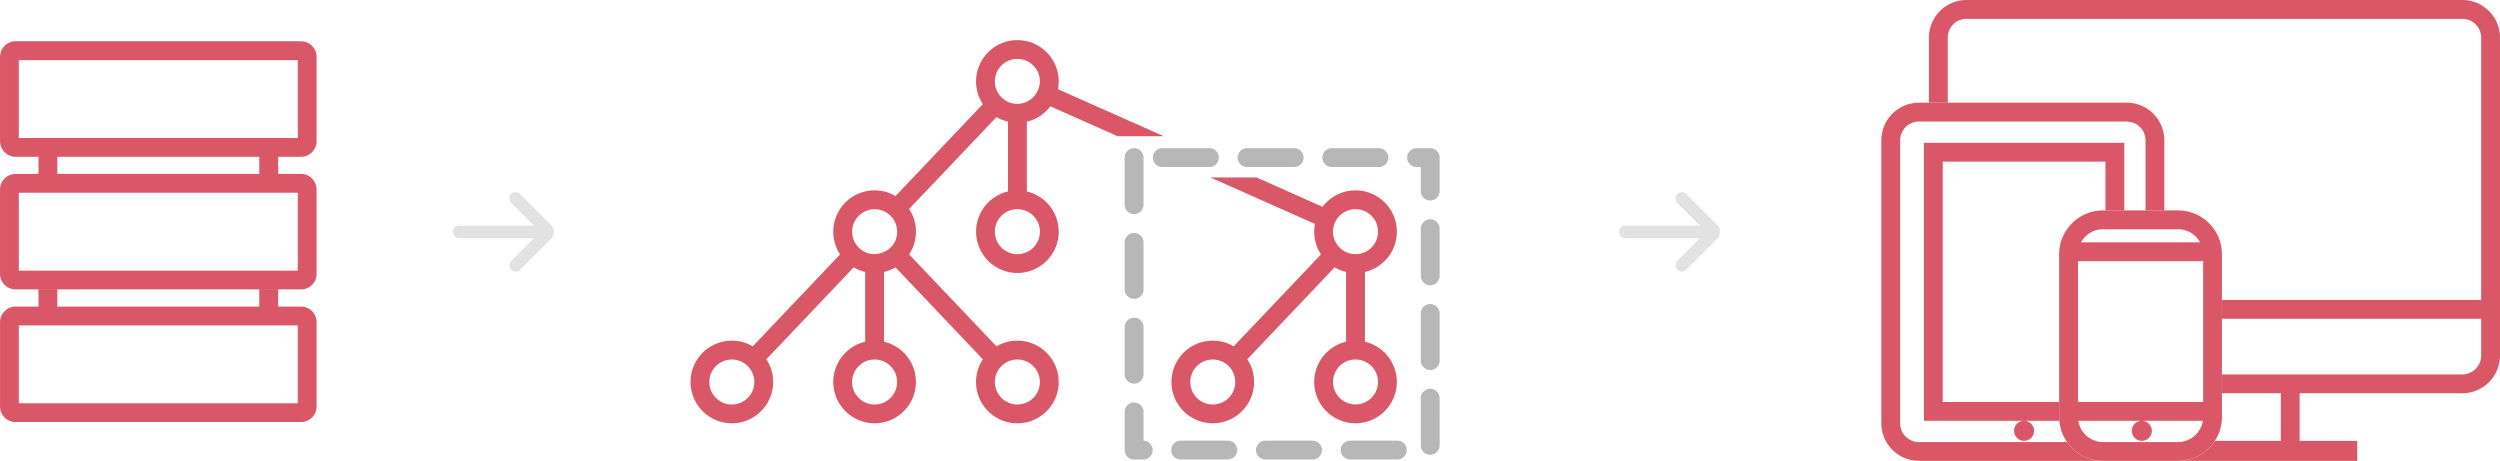 <svg xmlns="http://www.w3.org/2000/svg" viewBox="0 0 796.324 146.807"><defs><style>.a{fill:#d95767;}.b{fill:#b7b7b7;}.c{fill:#707070;opacity:0.2;}</style></defs><g transform="translate(0)"><path class="a" d="M626.414,0h157.91a12,12,0,0,1,12,12V113.264a12,12,0,0,1-12,12v-.012H732.5v15.171h18.35v6.384H693.764a13.989,13.989,0,0,0,11.747-6.382H726.5V125.252H707.764v-5.977h76.56v-.012a6,6,0,0,0,6-6V101.535h-82.56v-6h82.56V12a6,6,0,0,0-6-6H626.414a6,6,0,0,0-6,6V32.712h-6V12A12,12,0,0,1,626.414,0Z"/><path class="a" d="M611.255,32.712h66.158a12,12,0,0,1,12,12H689.4V67.02h-5.977V44.712h-.012a6,6,0,0,0-6-6H611.255a6.021,6.021,0,0,0-6.012,6v90.093h.012a6,6,0,0,0,5.989,6.012h47.178a13.988,13.988,0,0,0,10.922,5.977h-58.09a12,12,0,0,1-12-11.989h.012V44.712a11.983,11.983,0,0,1,11.966-12Zm7.565,95.327V51.478h51.828V67.02h6V45.478H612.819V134.04h31.913a3.191,3.191,0,1,1-3.191,3.191h0a3.191,3.191,0,0,1,3.191-3.191h11.226q-.054-.61-.055-1.235v-4.766Z"/><path class="a" d="M669.9,67.02h23.861a14,14,0,0,1,14,14h-.012v51.786h.012a13.982,13.982,0,0,1-13.977,13.988H669.9a13.984,13.984,0,0,1-14-13.967V81.02a14.022,14.022,0,0,1,.4-3.332v-.5h.133A14.014,14.014,0,0,1,669.9,67.02Zm-7.022,10.165h37.905a8.009,8.009,0,0,0-7.022-4.165H669.9a8.009,8.009,0,0,0-7.019,4.165Zm38.9,6H661.9v44.854h39.872V83.185Zm-.107,50.854H682.232a3.191,3.191,0,1,0,3.191,3.191h0a3.191,3.191,0,0,0-3.191-3.191H662a8.026,8.026,0,0,0,7.9,6.777h23.861a8.025,8.025,0,0,0,7.908-6.776Z"/><path class="a" d="M317.4,37.288l-27.815,29.28a13.172,13.172,0,0,1,0,14.47l27.816,29.28a13.165,13.165,0,1,1-4.338,4.122L285.25,85.159a13.079,13.079,0,0,1-3.661,1.464v22.229a13.157,13.157,0,1,1-6,0V86.623a13.1,13.1,0,0,1-3.662-1.464l-27.816,29.28a13.157,13.157,0,1,1-4.338-4.122l27.816-29.28a13.167,13.167,0,0,1,17.662-18.591l27.816-29.28A13.162,13.162,0,1,1,337,28.412L370.7,43.39H356l-21.425-9.522a13.194,13.194,0,0,1-7.5,4.885V60.981a13.157,13.157,0,1,1-6,0V38.752a13.079,13.079,0,0,1-3.662-1.464ZM400.241,56.52l21.029,9.346a13.165,13.165,0,1,1,13.5,20.757v22.229a13.157,13.157,0,1,1-6,0V86.623a13.091,13.091,0,0,1-3.661-1.464L397.3,114.438a13.157,13.157,0,1,1-4.338-4.122l27.816-29.279a13.2,13.2,0,0,1-1.931-9.716l-33.3-14.8Zm34.534,58.645h0a7.178,7.178,0,0,0-6,0h0a7.161,7.161,0,1,0,6,0Zm-41.823,3.847h0a7.194,7.194,0,0,0-3.013-3.511h-.005c-.11-.066-.223-.127-.338-.187l-.036-.019-.05-.025-.028-.014-.059-.029-.019-.009-.069-.033h-.01l-.078-.036h0l-.08-.035h-.008l-.072-.031-.018-.007-.063-.026-.027-.011-.054-.021-.037-.014-.045-.017-.165-.06-.066-.023a7.159,7.159,0,1,0,4.339,4.122Zm34.083-50.585h0a7.191,7.191,0,0,0-1.414,1.7l-.008.013-.011.019-.036.062-.008.013-.084.15h0l-.041.077h0l-.038.072-.006.012-.033.066-.009.018-.03.06-.012.025-.025.054-.014.031V70.8a7.157,7.157,0,0,0,1.631,8.237h0l.063.058.034.031.03.027.065.057h0l.061.052.039.032.027.023.067.055.007.006c.065.052.13.1.2.152l.011.008a7.165,7.165,0,1,0-.464-11.123Zm-102.97-1.791q-.3,0-.6.024a7.128,7.128,0,0,0-2.057.483l-.044.017h-.011l-.032.014-.044.018h0l-.039.017-.041.018h0l-.043.019-.034.015h-.009l-.043.02a7.172,7.172,0,1,0,3-.657Zm-41.758,1.04h0l-.074-.044h0l-.07-.041-.013-.008h0q-.125-.072-.254-.139l-.036-.019a7.169,7.169,0,0,0-9.917,9.041l.02.048.033.08.035.08.016.036.019.043.036.078h0l.037.078.019.039.019.039a7.15,7.15,0,0,0,5.96,3.965c4.2,0,7.625-2.794,7.625-7.15a7.159,7.159,0,0,0-3.445-6.124Zm48.923,54a7.17,7.17,0,0,0-9.48-6.782h0a7.166,7.166,0,1,0,9.48,6.781Zm-90.956,0a7.149,7.149,0,0,0-1.636-4.558h0a7.166,7.166,0,1,0,1.64,4.562Zm45.478,0a7.169,7.169,0,0,0-4.163-6.507h0a7.181,7.181,0,0,0-6,0h0a7.166,7.166,0,1,0,10.165,6.508Zm31.659-93.082.02.048.033.08.035.08.016.036.019.043.036.078h0l.037.079.019.039.019.039.039.077h0V29.2l.056.106v0l.018.034.042.076v.006l.039.069.026.045.018.03a7.165,7.165,0,0,0,4.815,3.4l.088.016h.024l.064.011.089.014.089.013h.029a7.37,7.37,0,0,0,1.569.041c5.754-.523,8.965-7.711,4.47-12.206A7.167,7.167,0,0,0,317.4,28.581Z"/><path class="b" d="M364.244,50.2a3,3,0,0,0-6,0v15a3,3,0,0,0,6,0v-15Zm5.98-3a3,3,0,1,0-.01,6h15.01a3,3,0,1,0,.01-6Zm27,0a3,3,0,1,0-.01,6h15.01a3,3,0,0,0,.01-6Zm27,0a3,3,0,0,0-.01,6h15.01a3,3,0,1,0,.01-6Zm27,0a3,3,0,1,0-.01,6h1.356v7.654a3,3,0,0,0,6,.012V50.2a3,3,0,0,0-3-3h-4.35Zm7.346,25.653a3,3,0,0,0-6-.012V87.855a3,3,0,1,0,6,.012V72.855Zm0,27a3,3,0,0,0-6-.012v15.011a3,3,0,0,0,6,.012V99.854Zm0,27a3,3,0,0,0-6-.012v15.011a3,3,0,1,0,6,.012Zm-13.49,19.509a3,3,0,0,0,.014-6H430.076a3,3,0,1,0-.014,6h15.013Zm-27,0a3,3,0,0,0,.014-6H403.077a3,3,0,1,0-.014,6h15.013Zm-27,0a3,3,0,0,0,.014-6H376.079a3,3,0,1,0-.014,6h15.014Zm-27,0a3,3,0,0,0,.164-6V131.2a3,3,0,0,0-6,0v12.168a3,3,0,0,0,3,3h2.836ZM358.243,119.2a3,3,0,0,0,6,0v-15a3,3,0,1,0-6,0Zm0-27a3,3,0,0,0,6,0v-15a3,3,0,0,0-6,0Z"/><path class="a" d="M82.588,97.653V92.2h6v5.452h7.266a5,5,0,0,1,5,5h-.012v26.8h.012a4.981,4.981,0,0,1-4.974,4.988H5a4.983,4.983,0,0,1-3.535-1.453v-.012A4.975,4.975,0,0,1,0,129.45H.012v-26.8a4.984,4.984,0,0,1,1.453-3.536h.012A4.973,4.973,0,0,1,5,97.653h7.265V92.2h6v5.452Zm12.278,6H5.988v24.809H94.866ZM5,55.4a4.974,4.974,0,0,0-3.524,1.465H1.465A4.983,4.983,0,0,0,.011,60.4V87.2H0a4.976,4.976,0,0,0,1.465,3.524v.012A4.984,4.984,0,0,0,5,92.189H95.855a4.981,4.981,0,0,0,5-4.963V87.2h-.012V60.4h.012a4.989,4.989,0,0,0-1.471-3.53l.006-.006A4.985,4.985,0,0,0,95.854,55.4H88.588V49.94h7.266v.012a5,5,0,0,0,5-5h-.012v-26.8h.012a4.989,4.989,0,0,0-1.471-3.53l.006-.006a4.985,4.985,0,0,0-3.536-1.465H5a4.974,4.974,0,0,0-3.524,1.465H1.465A4.983,4.983,0,0,0,.011,18.153v26.8h0a4.981,4.981,0,0,0,4.963,5H5V49.94h7.265V55.4Zm13.266,0V49.94H82.588V55.4Zm76.6,6V86.212H5.989V61.4Zm0-42.25V43.963H5.989V19.154Z"/><path class="c" d="M146.289,75.872a2,2,0,1,1-.005-4h23.785l-7.188-7.188a2,2,0,1,1,2.823-2.832h0l9.948,9.948a2.725,2.725,0,0,1,.574,2.934,1.991,1.991,0,0,1-.574,1.2L165.7,85.882a2,2,0,1,1-2.832-2.824h0l7.188-7.188Z"/><path class="c" d="M517.715,75.872a2,2,0,1,1-.005-4h23.785l-7.188-7.188a2,2,0,1,1,2.828-2.828l9.948,9.948a2.725,2.725,0,0,1,.574,2.934,1.991,1.991,0,0,1-.574,1.2l-9.948,9.948a2,2,0,1,1-2.828-2.828l7.188-7.188Z"/></g></svg>